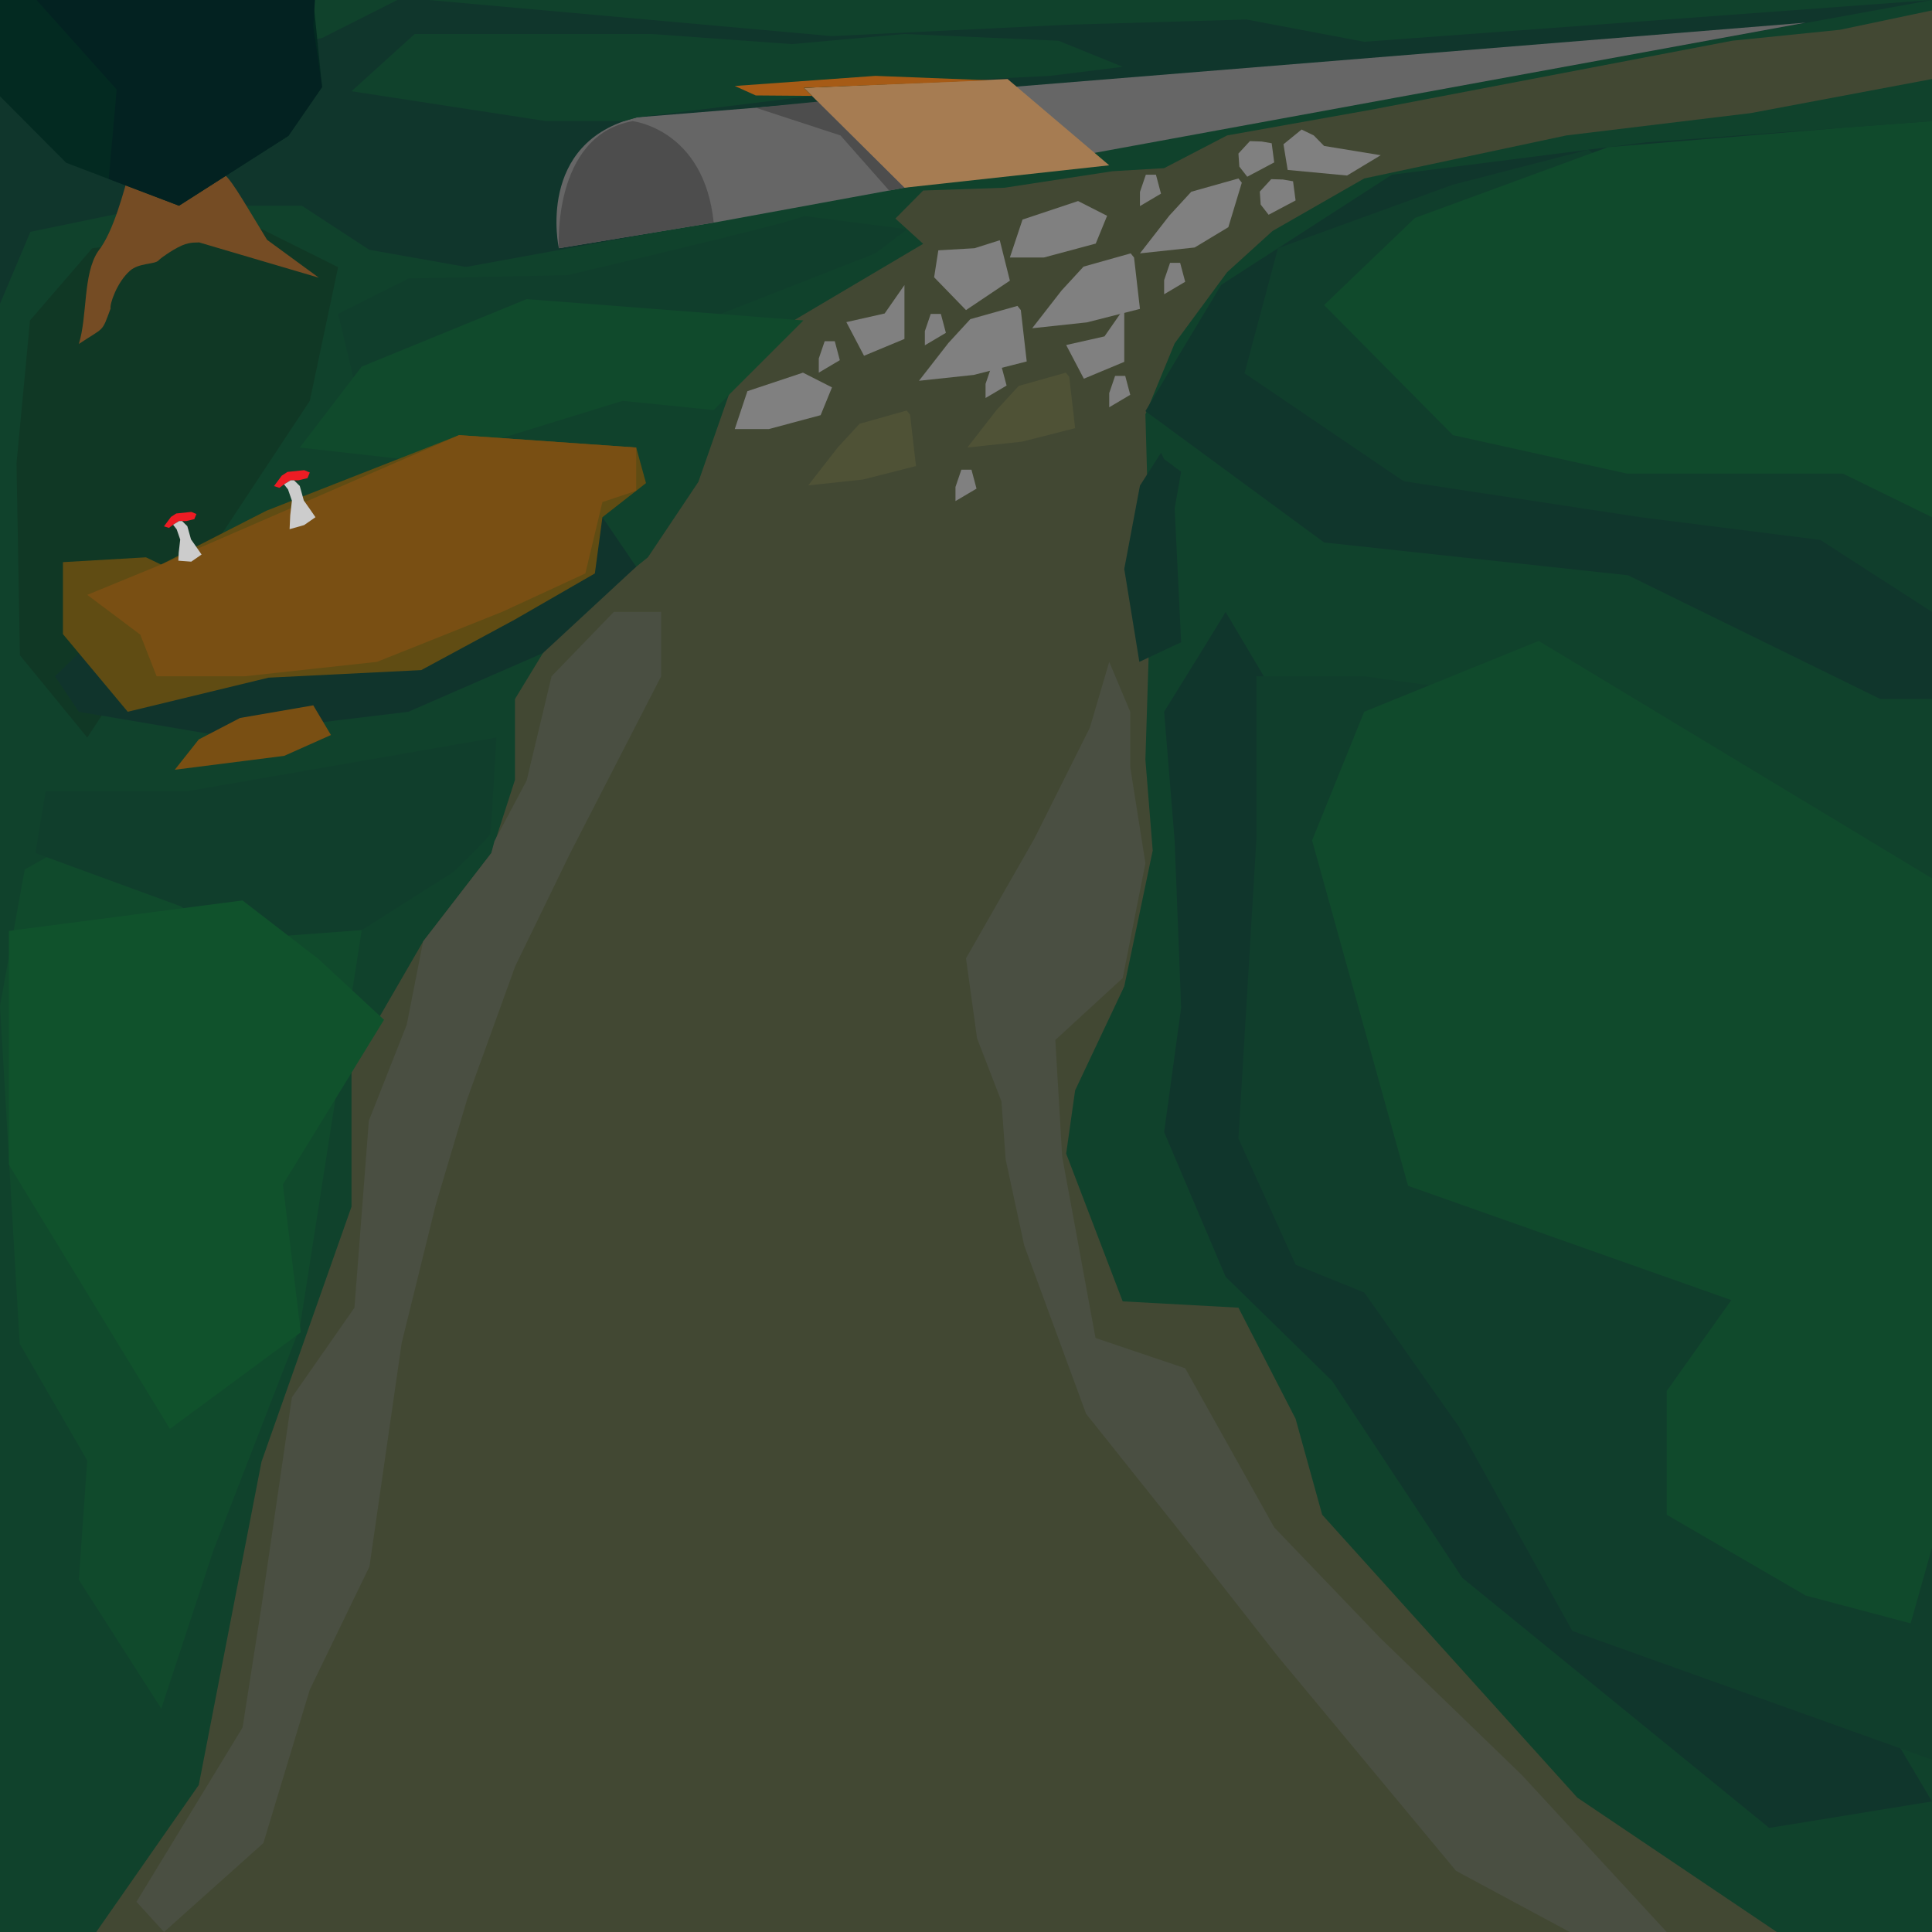 <svg id="Layer_2" data-name="Layer 2" xmlns="http://www.w3.org/2000/svg" viewBox="0 0 1080 1080"><defs><style>.cls-1{fill:#10422c;}.cls-2{fill:#10362c;}.cls-3{fill:#103825;}.cls-4{fill:#754c24;}.cls-5{fill:#032a21;}.cls-6{fill:#032221;}.cls-7{fill:#666;}.cls-8{fill:#4d4d4d;}.cls-9{fill:#a67c52;}.cls-10{fill:#424833;}.cls-11{fill:#103e2c;}.cls-12{fill:#104a2c;}.cls-13{fill:gray;}.cls-14{fill:#4f5236;}.cls-15{fill:#10342c;}.cls-16{fill:#a65b16;}.cls-17{fill:#604c13;}.cls-18{fill:#794f13;}.cls-19{fill:#ed1c24;}.cls-20{fill:#ccc;}.cls-21{fill:#4a4f42;}.cls-22{fill:#10522c;}</style></defs><title>montinArtboard 1</title><rect class="cls-1" width="1080" height="1080"/><polyline class="cls-2" points="0 196.65 0 53.82 180.06 21.23 224.75 -1.33 464.88 20.18 596.6 13.82 696.77 10.9 762.6 23.35 1080 0"/><polygon class="cls-1" points="261.24 149.35 206.41 139.63 168.73 115 87.56 115 17 129.59 0 169.82 0 214.29 121.98 243.24 261.24 149.35"/><polygon class="cls-3" points="51.59 138.76 16.77 179.12 9.23 259 11.12 366.29 48.77 412.29 173.18 224.08 189 149.35 145.3 127.58 51.59 138.76"/><path class="cls-4" d="M72.31,96.25c-3,9.9-8.64,33.15-17.49,44.25-8.54,12.74-5.85,36-10.76,51.79,14.67-9.78,12.67-6.08,17.77-19.85-.64-2.14,3.38-14.51,10.82-21.09,5.07-4.48,13.64-3.43,16-5.75-.47,0,7-5.72,13-8.36,5.14-2.26,8.94-1.46,9.53-1.77l67.06,19.77-28.94-21.18s-.11-.2-.46-.76c-30-49.25-21.46-39.54-47.54-30-2.38,1-3.1,1.42-3.18,1.27Z"/><polygon class="cls-5" points="161.24 75.94 100.06 115 37 91 0 53.82 0 0 175.12 0 180.06 48.65 161.24 75.94"/><polygon class="cls-6" points="20.36 -0.08 65.23 50.06 60.78 100.05 100.06 115 161.24 75.94 180.06 48.65 175.12 14.77 176.15 -1.38 20.36 -0.08"/><path class="cls-7" d="M401.87,123.94l-89.46,14.82s-13.29-59.52,43.76-73.17l653.29-52.94L779.37,54.76l-377.5,69.18"/><path class="cls-8" d="M353.6,67.71s40,4.35,45.36,56.71l-86.55,14.34S308.43,75.83,353.6,67.71Z"/><polygon class="cls-9" points="505.59 104.94 449.35 49.12 563.25 44.18 620.06 92.41 505.59 104.94"/><polygon class="cls-10" points="410.18 212.86 390.41 269.35 362.18 311.55 311.07 352.65 287.87 390.76 287.87 435.94 274.65 476.88 236.53 526.29 196.5 595.47 196.5 674.53 146.18 817.12 111.12 997.82 53.8 1080 993.24 1080 881.71 1004.88 739.12 846.76 724.24 793.12 692.29 731 627.59 727.47 596 644.88 601 609.52 628.47 551.38 644.37 475.47 640.29 424.65 643.12 334.29 640.29 231.59 656.65 191.93 685.94 152.18 711.35 129.12 762.6 99.76 875.59 75.71 978.65 63.23 1080 44.18 1080 5.82 1028.53 16.65 968.29 22.77 766.41 61.35 685.94 75.71 650.76 94 621.94 95.71 561.59 104.94 516.06 106.5 500.53 122.18 516.06 136.29 443.71 179.12 410.18 212.86"/><polygon class="cls-2" points="1080 67.71 919.82 79.59 778.1 97.66 682.65 159.24 640.29 229.82 740.18 303.24 910.09 321.59 1051.12 390.76 1080 390.76 1080 67.71"/><polygon class="cls-11" points="1080 342.06 1017.59 301.82 917 289.12 784.65 269 695.71 208.65 714.38 138.76 812.18 103.24 887.85 83.67 1080 229.24 1080 342.06"/><polygon class="cls-12" points="1030.24 71.4 898.82 82.27 791 121.82 740.18 170.53 812.18 243.24 909.59 264.76 1030.24 264.76 1080 289.12 1080 67.71 1030.24 71.4"/><polygon class="cls-13" points="448.86 208.31 417.8 218.67 410.74 239.85 429.8 239.85 458.74 232.08 465.09 216.55 448.86 208.31"/><polygon class="cls-13" points="602.65 112.39 571.59 122.75 564.53 143.93 583.59 143.93 612.53 136.16 618.88 120.64 602.65 112.39"/><polygon class="cls-13" points="505.59 159.35 494.53 175.24 473.12 180.06 483 198.88 505.59 189.47 505.59 159.35"/><polygon class="cls-13" points="628.47 172.17 617.41 188.05 596 192.87 605.88 211.7 628.47 202.28 628.47 172.17"/><polygon class="cls-13" points="544.76 138.76 524.53 139.94 522.18 155 540 173.35 564.53 156.88 558.88 134.29 544.76 138.76"/><polyline class="cls-13" points="568.76 171 542.41 178.41 530.18 191.71 513.71 212.86 544.29 209.59 573.94 202.06 570.65 173.35"/><polyline class="cls-13" points="632.06 141.63 605.71 149.04 593.47 162.33 577 183.49 607.59 180.21 637.24 172.68 633.94 143.98"/><polyline class="cls-13" points="692.29 99.76 665.94 107.18 653.71 120.47 637.24 141.63 667.82 138.35 686.65 127 694.18 102.12"/><polyline class="cls-13" points="734.41 75.71 727.59 72.41 717.47 80.65 719.82 95 753.02 98.12 771.84 86.77 740.18 81.59"/><polyline class="cls-13" points="717.16 100.35 710.63 100.15 704.24 107.1 704.73 114.36 709.16 120.05 724.24 112.05 722.82 101.34"/><polyline class="cls-13" points="705.22 79.1 698.69 78.89 692.29 85.84 692.79 93.11 697.22 98.79 712.29 90.79 710.88 80.08"/><polyline class="cls-14" points="595.82 208.31 569.47 215.72 557.24 229.01 540.76 250.17 571.35 246.89 601 239.36 597.71 210.66"/><polyline class="cls-14" points="506.86 229.47 480.51 236.89 468.27 250.18 451.8 271.34 482.39 268.06 512.04 260.53 508.74 231.83"/><polygon class="cls-13" points="520.29 175.47 517 185.12 517 193.03 528.76 186.06 525.94 175.47 520.29 175.47"/><polygon class="cls-13" points="461 190.75 457.71 200.4 457.71 208.31 469.47 201.34 466.65 190.75 461 190.75"/><polygon class="cls-13" points="640.53 97.66 637.24 107.31 637.24 115.21 649 108.25 646.18 97.66 640.53 97.66"/><polygon class="cls-13" points="623.35 210.11 620.06 219.76 620.06 227.67 631.82 220.7 629 210.11 623.35 210.11"/><polygon class="cls-13" points="654.06 146.94 650.76 156.58 650.76 164.49 662.53 157.52 659.71 146.94 654.06 146.94"/><polyline class="cls-15" points="44.06 365.11 30.77 378.06 44.06 397.88 120.77 410.88 228.3 397.88 303.48 365.11 355.64 316.8 336.76 289.12 48.77 364.29"/><polygon class="cls-13" points="554.22 204.94 550.93 214.59 550.93 222.49 562.69 215.53 559.87 204.94 554.22 204.94"/><polygon class="cls-13" points="537.41 262.56 534.12 272.21 534.12 280.11 545.88 273.15 543.06 262.56 537.41 262.56"/><path class="cls-11" d="M449.35,120.69C448.29,123.24,317,153.82,317,153.82l-88.7,1.89L189,175.47l9.15,38.25,121-5.41,170.17-66.68,17.76-13.47Z"/><polyline class="cls-12" points="294.41 167.21 202.2 204.94 167.57 250.17 237.7 258.06 348.06 224.08 398.96 229.24 449.1 179.12 294.41 167.21"/><polygon class="cls-2" points="649 253.12 637.24 271.47 628.47 318.06 636.91 369.98 660.26 359 656.65 284.18 660.26 263.71 650.76 256.65 649 253.12"/><polygon class="cls-1" points="327.21 19 231.82 19 196.5 51 305.24 67.71 348.88 67.71 356.17 65.59 453.87 53.6 449.35 49.12 587 42.41 627.59 37.35 591.71 22.77 505.59 19 442.65 24.65 364.06 19 327.21 19"/><polyline class="cls-16" points="422.45 53.35 453.87 53.6 449.35 49.12 553.1 44.89 489.35 42.41 410.74 48.06"/><polygon class="cls-8" points="422.45 60.22 469.82 75.71 497.04 106.5 505.59 104.94 457.1 56.81 422.45 60.22"/><polygon class="cls-17" points="35.18 314.24 81.59 311.55 90.03 315.59 148.92 285.5 256.64 243.24 355.64 250.17 361.12 270.06 336.76 289.12 332.53 320.56 287.87 346.29 235.47 374.59 150.1 378.82 71.41 397.88 35.18 354.47 35.18 314.24"/><polygon class="cls-18" points="90.03 315.59 48.77 332.53 78.41 354.76 87.56 378.06 136.65 378.06 210.76 369.98 280.65 342.06 327.21 320.56 336.76 280.65 355.64 274.34 355.64 250.17 256.64 243.24 90.03 315.59"/><polygon class="cls-18" points="175.12 394.29 134.18 401.35 111.12 413.35 97.71 430.29 158.88 422.53 185 410.88 175.12 394.29"/><polygon class="cls-19" points="153.18 271.73 157.49 265.9 160.72 263.8 170.05 262.83 173.18 264.13 171.88 267.28 166.87 268.49 162.5 268.49 158.78 270.76 156.19 272.7 153.18 271.73"/><polygon class="cls-20" points="158.78 270.76 161 273.59 163.18 279.9 162.24 288.06 161.88 295.82 170 293.53 176.35 289.12 173.18 284.53 169.82 279.76 167.57 271.65 164.35 268.49 162.5 268.49 158.78 270.76"/><polygon class="cls-19" points="91.68 294.22 95.59 288.94 98.52 287.04 106.97 286.16 109.8 287.33 108.63 290.19 104.09 291.29 100.13 291.29 96.76 293.34 94.42 295.1 91.68 294.22"/><polygon class="cls-20" points="96.76 293.34 98.77 295.9 100.74 301.63 99.89 309.02 99.69 313.44 106.92 313.97 112.68 309.98 109.8 305.82 106.77 301.5 104.72 294.14 101.81 291.29 100.13 291.29 96.76 293.34"/><path class="cls-2" d="M685.12,342.06c-1.06,2.12-34.36,55.82-34.36,55.82l5.89,72.3,3.61,93.17-9.5,69.53,34.36,80.83,59.54,58.23,72.81,110.12L989,1021.82l91-14.82"/><path class="cls-11" d="M702.29,378.06v91.76l-10,166.59,32,70.59,38.36,15.53,52.75,74.82,63.53,114.36,201.12,72V653.35s-96.65-4.23-98.06-9.88S965,496.65,965,496.65L854.88,390.76l-92.28-12.7"/><polygon class="cls-12" points="860.15 358.29 762.6 397.88 733.47 469.82 787.12 662.88 967.82 726.76 931.7 777.59 931.7 846.76 1009.46 891.94 1068.06 907.47 1080 865.12 1080 491 860.15 358.29"/><polygon class="cls-12" points="84.03 446.53 13.82 486.06 0 562.29 11 751.12 48.77 816.41 44.06 883.12 90.15 955.12 119.35 866.53 167.57 742.29 202.2 519.94 222.94 452.18 84.03 446.53"/><polyline class="cls-21" points="274.65 476.88 236.53 526.29 227.35 572.88 206.18 626.53 198.15 731 163.18 781.12 146.18 897.94 135.59 965.71 76.29 1063.12 91.68 1080 147.24 1030.29 173.18 944.53 206.53 875.71 224.53 750.76 243.59 673.47 261.24 614.18 288.06 540 318.76 476.88 369.59 378.06 369.59 342.06 343.12 342.06 308.33 378.06 294.41 436.29 276.41 470.18"/><polyline class="cls-21" points="640.29 482.53 627.59 546.76 589.94 581.35 593.76 646.52 612.4 747.94 662.53 764.88 712.29 853.82 771.84 915.94 850.65 992.18 931.7 1080 877.47 1080 813.94 1045.82 714.24 925.82 656.65 852.41 607.12 790.29 572.53 696.18 562.18 648.18 559.82 615.71 546.18 580.41 540 535.71 578.18 468.88 609.24 406.76 620.06 369.98 631.82 397.88 631.82 428.88"/><path class="cls-11" d="M277.47,412.29l-172.75,30H25.47l-5.65,34.59,80.92,29.65,29.88,18.71,71.58-5.3,51.27-32.47s19.77-19.06,20.47-21.18S277.47,412.29,277.47,412.29Z"/><polyline class="cls-22" points="4.95 520.37 135.57 503.35 178.13 536.18 214.66 570.06 158.13 662.18 168.13 744.76 94.98 798.76 4.95 651.06"/></svg>